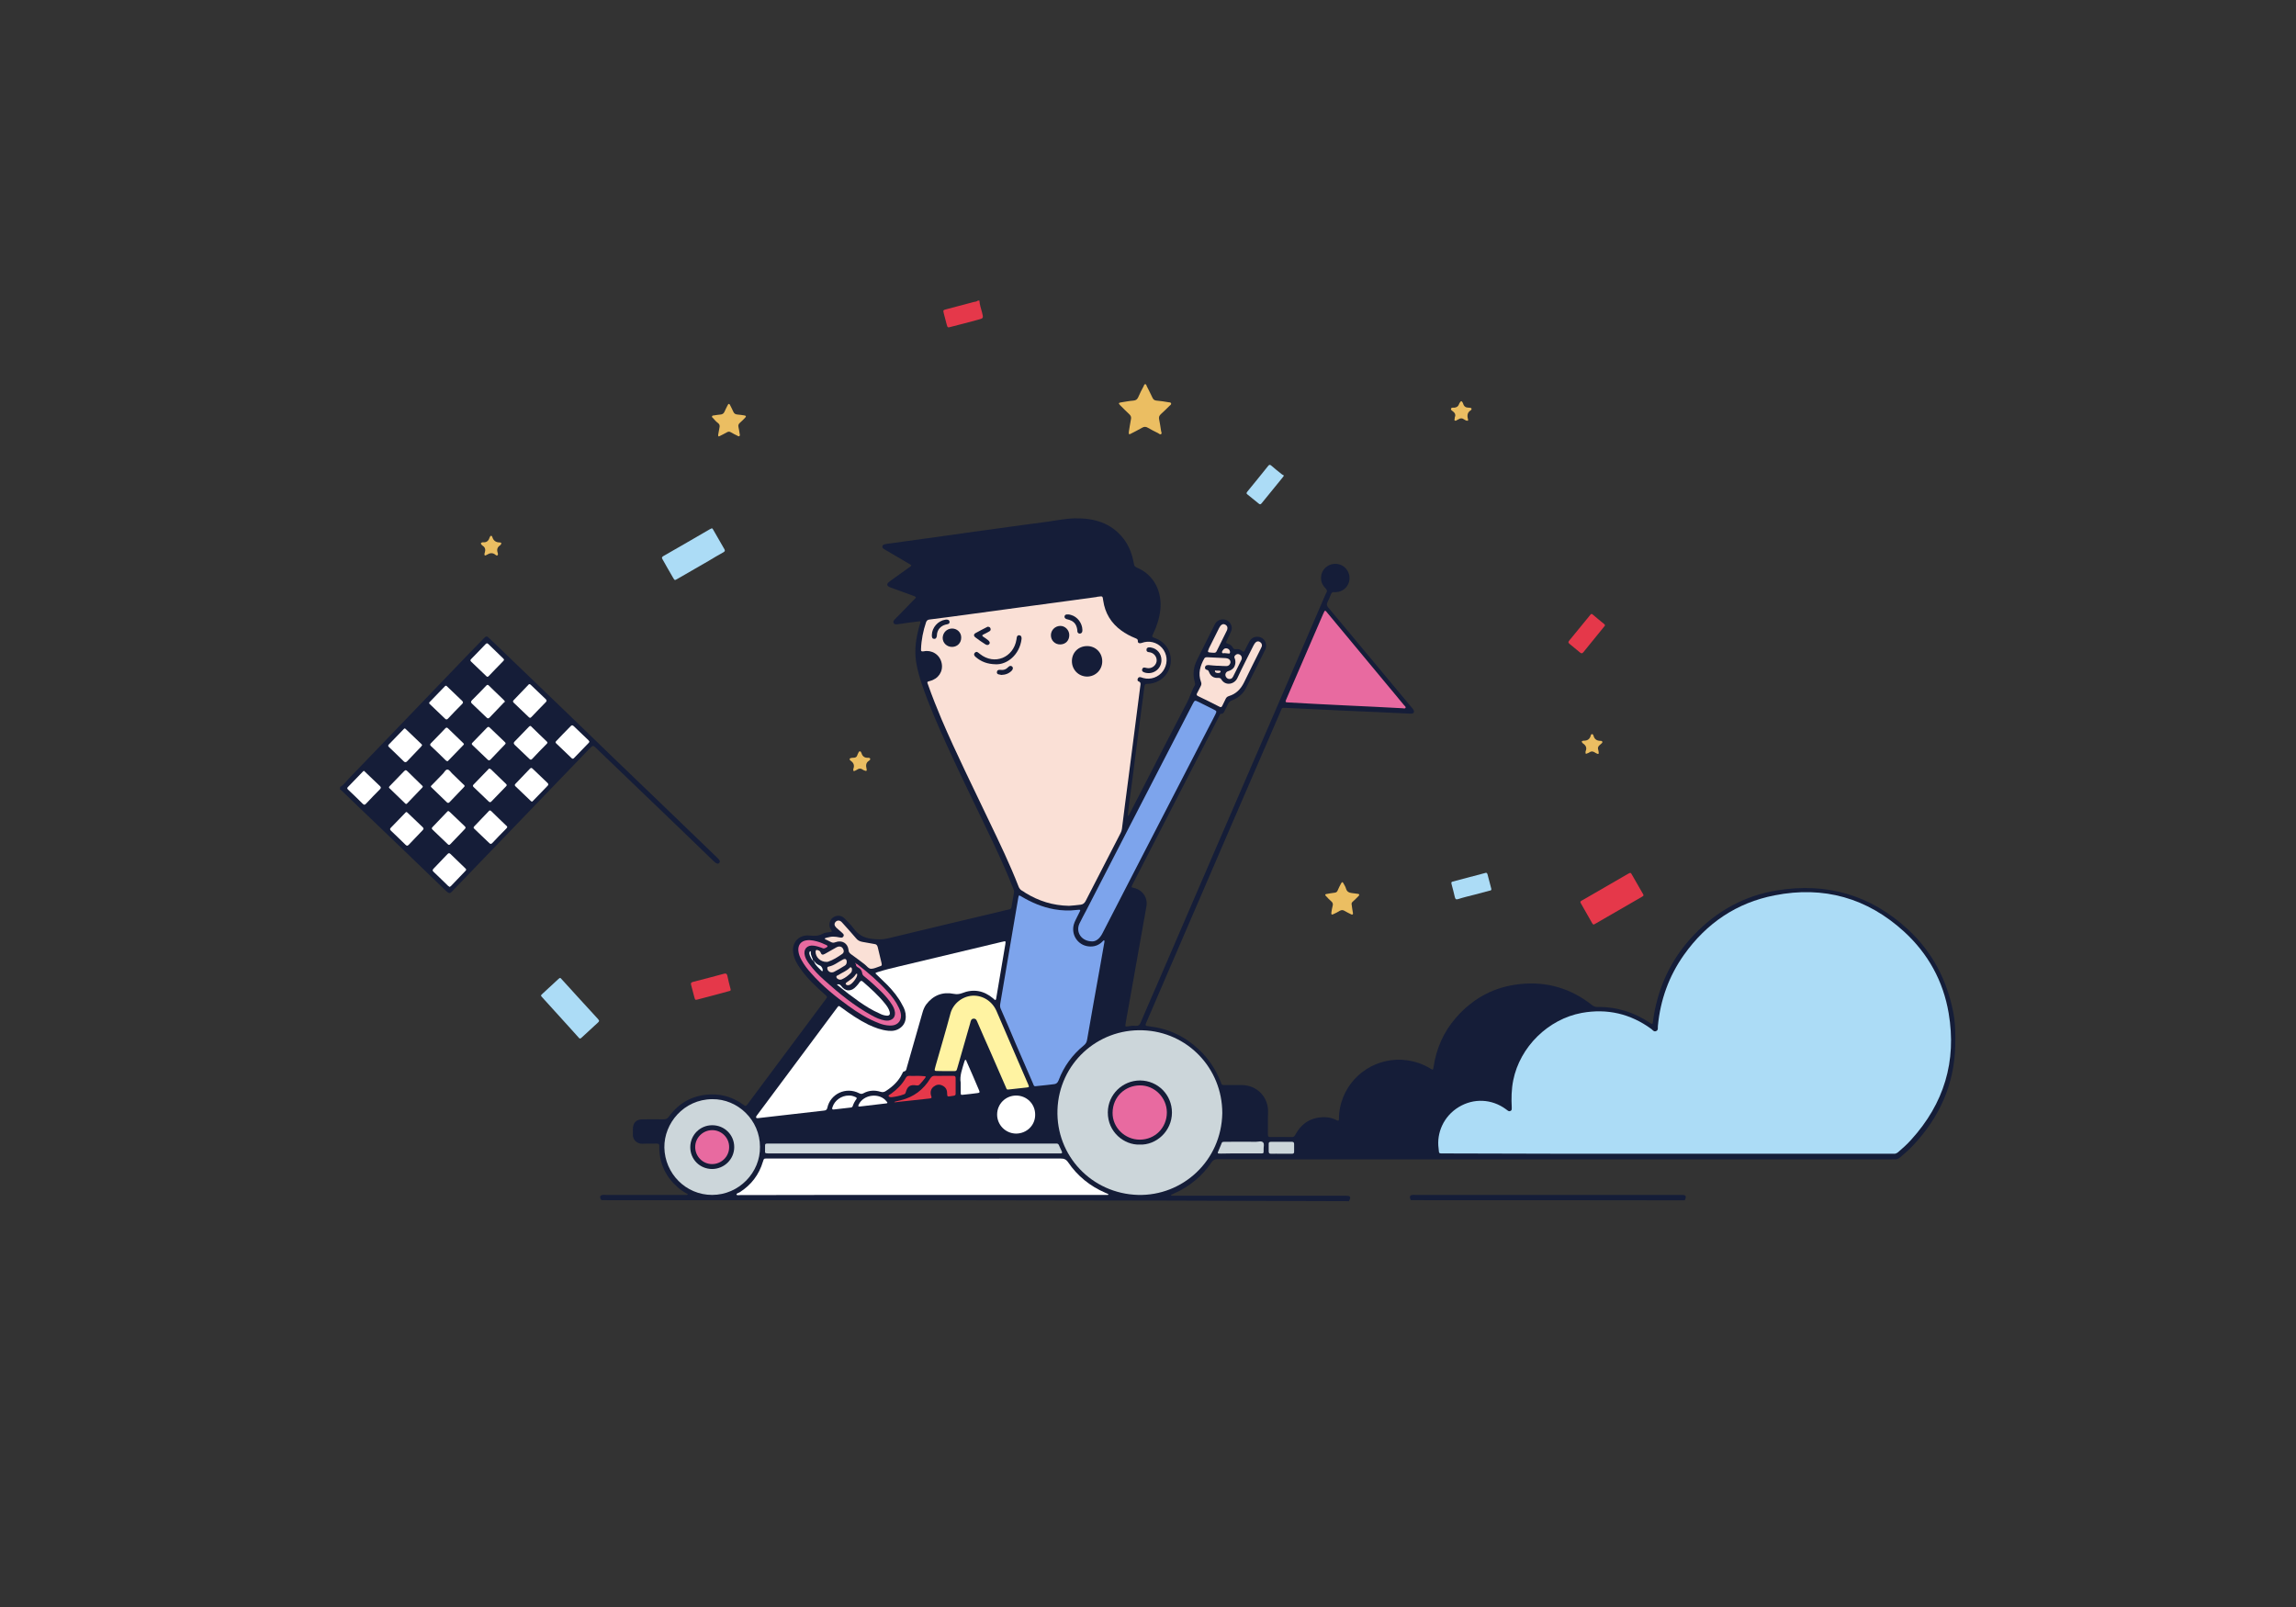 <?xml version="1.0" encoding="utf-8"?>
<!-- Generator: Adobe Illustrator 19.2.1, SVG Export Plug-In . SVG Version: 6.00 Build 0)  -->
<svg version="1.1" id="Capa_1" xmlns="http://www.w3.org/2000/svg" xmlns:xlink="http://www.w3.org/1999/xlink" x="0px" y="0px"
	 viewBox="0 0 1400 980" enable-background="new 0 0 1400 980" xml:space="preserve">
<rect x="0" y="0" width="1400" height="980" fill="#333333" stroke="none"/>
<g>
	<path fill="#151D38" d="M366.8,731.9c-0.2-0.3-0.5-0.6-0.7-1c-0.5-1.2,0-2,1.3-2.2c0.6-0.1,1.3,0,1.9,0c15.8,0,31.7,0,47.5,0
		c0.6,0,1.3,0,1.9,0c0.2,0,0.6-0.1,0.6-0.2c0.2-0.4-0.3-0.5-0.5-0.6c-2-1.1-3.8-2.3-5.5-3.8c-7.3-6.4-11.2-14.4-11.3-24.2
		c0-0.3,0-0.6,0-1c0.1-1.1-0.3-1.5-1.5-1.5c-2.9,0.1-5.8-0.1-8.6,0.1c-3.6,0.2-6.3-2.7-6-5.9c0.1-0.9,0-1.9,0-2.9c0-4,2-6.1,6-6.1
		c4.2,0,8.5-0.1,12.7,0c1.5,0,2.4-0.4,3.3-1.7c6.4-8.8,15.2-13.3,26-13.5c7-0.1,13.4,2,19.1,6.1c1.7,1.3,1.8,1.2,3.1-0.5
		c15.8-21.2,31.5-42.3,47.3-63.5c1.2-1.6,1.2-1.6-0.4-3c-5.5-4.9-10.9-9.9-15.1-16c-2-2.8-3.7-5.8-4.2-9.3
		c-1.1-6.4,3.4-11.3,9.8-10.7c2.8,0.3,5.4,0.4,8-1c1.4-0.8,3-0.9,4.6-1.1c1.3-0.2,1.4-0.2,0.7-1.3c-0.5-0.8-0.9-1.5-1-2.4
		c-0.3-2.3,0.8-4.6,2.8-5.6c2.2-1.1,4.6-0.8,6.4,1c1.9,2,4,4,5.6,6.2c2.7,3.7,6.1,5.6,10.7,6.2c3.4,0.4,6.5,0.6,9.9-0.2
		c23-5.6,46-11,69-16.5c1.7-0.4,3.4-0.9,5.1-1.2c0.9-0.2,1.4-0.6,1.5-1.6c0.5-2.9,1-5.8,1.5-8.7c0.2-0.9-0.2-1.7-0.5-2.5
		c-3.5-9-7.5-17.8-11.6-26.6c-9.8-20.8-20.1-41.4-29.6-62.4c-5.2-11.6-10.3-23.2-14.4-35.3c-1.5-4.6-2.9-9.2-3.6-13.9
		c-1.1-7.2-0.1-14.2,1.8-21.1c0.2-0.9,0.5-1.9,0.8-2.8c0.2-0.7-0.1-0.9-0.7-0.8c-1.8,0.2-3.6,0.5-5.5,0.7c-2.6,0.4-5.2,0.7-7.8,1.1
		c-0.9,0.1-1.8,0.2-2.3-0.8c-0.5-1,0.2-1.6,0.8-2.3c3.8-3.8,7.5-7.7,11.2-11.5c0.4-0.4,0.8-0.8,1.2-1.2c0.6-0.6,0.3-0.9-0.3-1.2
		c-0.6-0.2-1.2-0.5-1.8-0.7c-4.2-1.5-8.4-3.1-12.6-4.6c-0.6-0.2-1.2-0.4-1.7-0.8c-0.8-0.5-0.9-1.3-0.3-2.1c0.5-0.5,1.1-0.9,1.7-1.4
		c3.9-2.8,7.8-5.6,11.7-8.4c1.1-0.8,1.1-0.9,0-1.6c-4.7-2.8-9.5-5.6-14.3-8.4c-0.6-0.4-1.3-0.7-1.8-1.1c-1.1-0.9-0.8-2.2,0.5-2.6
		c1.4-0.4,2.8-0.5,4.2-0.7c12-1.7,24.1-3.3,36.1-5c9.8-1.4,19.6-2.8,29.4-4.1c9.8-1.4,19.6-2.7,29.5-4c5.7-0.8,11.4-2,17.1-2.1
		c11.5-0.2,21.9,2.7,29.4,12.2c3.6,4.5,5.5,9.9,6.5,15.5c0.2,1.2,0.6,1.8,1.7,2.3c10.7,4.4,15.6,14.9,14.4,25.9
		c-0.6,5.1-2.1,9.8-4.3,14.4c-1,2-0.9,2,1.2,2.8c6,2.2,9.8,7.7,9.5,14.1c-0.2,6.2-4.5,11.5-10.5,13.2c-1.2,0.3-2.5,0.6-3.8,0.5
		c-1.3,0-1.6,0.5-1.8,1.6c-0.5,4.4-1.1,8.7-1.7,13.1c-1.2,9.3-2.4,18.6-3.6,27.8c-1.2,9.4-2.4,18.9-3.7,28.3c-0.4,3-0.8,6-1.1,9
		c0,0.3-0.3,0.7,0.2,0.7c0.1,0,0.4-0.3,0.5-0.5c2.3-4.4,4.5-8.8,6.8-13.2c9.5-18.5,19-37,28.6-55.4c1.8-3.4,2.7-7.1,4.7-10.4
		c0.4-0.7,0.2-1.4,0-2.1c-1.4-4.8-0.7-9.3,1.5-13.7c3.4-6.7,6.7-13.4,10.1-20.2c0.3-0.6,0.6-1.3,1-1.9c1.5-2.2,4.4-3,6.8-1.9
		c2.4,1.1,3.8,3.9,2.9,6.4c-0.8,2.1-1.9,4.1-2.8,6.1c-0.6,1.3-0.6,1.4,0.8,1.9c1.3,0.4,2.3,1.2,2.9,2.3c0.4,0.8,1,1.1,1.9,1
		c1.4-0.2,2.7,0.1,3.8,1.1c0.9,0.8,1.3,0.4,1.7-0.5c0.8-1.7,1.7-3.4,2.6-5.1c1-1.9,2.5-3,4.8-3.1c3.3-0.1,5.8,2.6,5.5,5.9
		c-0.1,0.7-0.2,1.4-0.6,2.1c-3.9,7.8-7.7,15.6-11.7,23.4c-1.8,3.5-4.8,6-8.5,7.4c-1.2,0.5-2,1.2-2.5,2.4c-0.5,1.2-1.2,2.4-1.8,3.6
		c-0.5,1.1-0.9,2.3-2.4,2.2c-0.6,0-0.7,0.6-0.9,1c-12.3,24-24.6,47.9-37,71.9c-5.3,10.4-10.7,20.7-16,31.1c-0.9,1.8-0.9,1.8,0.9,2.2
		c5.3,1.3,8.5,6,7.5,11.4c-2.7,15.2-5.4,30.4-8.1,45.6c-1.5,8.4-3,16.8-4.5,25.2c0,0.2-0.1,0.5-0.1,0.7c-0.2,1.7-0.2,1.7,1.4,1.5
		c1.6-0.3,3.2-0.5,4.8-0.3c1.6,0.1,2.4-0.5,3-2c3.1-7.4,6.4-14.8,9.6-22.2c22.3-51.7,44.6-103.5,67-155.2
		c12.1-28,24.2-56.1,36.3-84.1c0.1-0.1,0.1-0.3,0.2-0.4c0.9-1.3,0.5-2.1-0.6-3.2c-3.5-3.5-3.3-9.1,0.3-12.4c2.7-2.5,7-3,10.3-1.1
		c3.3,2,5,5.9,4,9.7c-0.9,3.6-4.1,6.2-7.8,6.4c-0.5,0-1,0.1-1.4,0c-1-0.1-1.4,0.3-1.8,1.2c-0.7,1.7-1.4,3.4-2.2,5
		c-0.6,1.2-0.4,2.1,0.5,3.2c4.1,4.9,8.2,9.8,12.3,14.7c12.7,15.2,25.4,30.5,38.1,45.7c0.5,0.6,1.1,1.2,1.5,1.9
		c0.8,1.2,0.3,2.3-1.1,2.4c-1,0.1-2.1-0.1-3.1-0.1c-12.5-0.6-25.1-1.2-37.6-1.7c-11.9-0.6-23.8-1.1-35.7-1.7
		c-3.1-0.1-2.4-0.3-3.6,2.4c-9.1,21.1-18.3,42.3-27.4,63.4c-18,41.8-36.1,83.6-54.1,125.5c-1.1,2.5-1.1,2.6,1.7,2.9
		c11.6,1.4,21.6,6.1,30.1,14.1c5.9,5.5,10.3,12.2,13.3,19.7c0.8,2,0.4,2,2.9,2c3.3,0,6.6,0,9.8,0c9.8,0,16.4,7.7,16.2,16.3
		c-0.2,4.6,0,9.3-0.1,13.9c0,1.2,0.4,1.5,1.5,1.5c4.4,0,8.8-0.1,13.2,0c1.4,0,1.7-0.8,2.2-1.7c3.9-7,9.8-10.5,17.8-10.4
		c2.6,0,5.1,0.7,7.4,1.9c1,0.5,1.2,0.2,1.2-0.8c0-3.5,0.5-6.8,1.5-10.2c5.2-17.2,22.2-28.1,40.1-25.6c5.1,0.7,9.8,2.4,14.1,5
		c1.7,1,1.7,1,2-0.9c1.7-11.4,6.2-21.5,13.7-30.1c10.4-11.9,23.4-18.9,39.2-20.5c16.3-1.7,30.9,2.7,43.7,12.8c1,0.8,2,1.2,3.3,1.2
		c11.7-0.2,22.4,3.2,32.1,9.7c0.2,0.1,0.4,0.3,0.6,0.4c0.7,0.4,1,0.2,1.1-0.5c0.4-2.7,0.7-5.4,1.3-8c3.6-17.5,11.5-32.8,23.9-45.7
		c13.9-14.5,30.7-23.8,50.5-27c30.4-5,57.2,2.8,79.9,23.8c14.8,13.7,23.7,30.7,27.6,50.5c1.3,6.8,1.4,13.7,1.2,20.6
		c-0.6,23.5-9.6,43.4-25.5,60.4c-2.5,2.7-5.3,5.1-8.1,7.5c-1,0.8-2,1.3-3.3,1.2c-0.6-0.1-1.1,0-1.7,0c-126.3,0-252.6,0-378.9,0
		c-10.8,0-21.6,0-32.4-0.1c-1.6,0-2.6,0.5-3.5,1.8c-5.8,8.6-13.6,15-23.1,19.2c-0.4,0.2-0.9,0.4-1.3,0.6c-0.2,0.1-0.5,0.2-0.3,0.5
		c0,0.1,0.3,0.1,0.4,0.2c0.7,0,1.4,0,2.2,0c34.1,0,68.2,0,102.2,0c0.6,0,1.1,0,1.7,0c2.9,0,3.3,0.7,1.9,3.3
		C670.8,731.9,518.8,731.9,366.8,731.9z"/>
	<path fill="#E86AA0" d="M521.6,587.2c-0.1,0.3-0.3,0.7,0.3,0.7c-0.1,1.2,0.6,1.7,1.5,2.2c1.3,0.7,2.1,1.8,2.3,3.2
		c0.1,1.1,0.7,1.7,1.5,2.3c3.8,3.1,7.5,6.5,11,10c2.1,2.2,4.1,4.5,5.7,7.1c0.9,1.4,1.6,2.9,1.8,4.7c0.2,2.6-1,4.3-3.6,4.9
		c-0.9,0.2-1.7,0.1-2.6,0c-2.9-0.5-5.5-1.7-8-3.1c-10.6-5.8-19.9-13.4-28.8-21.4c-3.4-3-6.6-6.3-9.3-10c-1.1-1.5-2.1-3-2.6-4.8
		c-1.2-4,1.3-6.9,5.4-6.3c1.6,0.2,3.1,0.7,4.6,1.2c0.4,0.2,0.9,0.4,1.4,0.5c0.6,0.1,2.5-0.9,2.4-1.3c-0.2-0.8-1.1-0.9-1.7-1.2
		c-1-0.5-2-0.9-3.1-1.3c-2.5-0.8-5.1-1.5-7.8-1.2c-3.6,0.4-5.5,2.9-5.2,6.4c0.2,2.1,1,4,2,5.8c1.6,2.9,3.6,5.5,5.8,7.9
		c6.7,7.6,14.5,14,22.7,19.9c5.8,4.2,11.9,8,18.7,10.6c2,0.8,4.1,1.3,6.3,1.4c4.4,0.3,7.2-2.2,7.1-6.2c-0.1-1.6-0.6-3.1-1.3-4.6
		c-1.7-3.7-4.2-7-7-10c-5.5-6.1-11.7-11.4-18.1-16.4c-0.3-0.2-0.6-0.5-1.1-0.5C521.8,587.7,521.7,587.5,521.6,587.2
		c-0.3,0.1,0.2,0.3-0.1,0.2c-0.2-0.1-0.2-0.1,0-0.3C521.7,586.9,521.3,587.2,521.6,587.2z"/>
	<path fill="#151D38" d="M519.9,586.6c-0.1-0.1,0.2-0.5-0.2-0.3C519.7,586.4,519.8,586.5,519.9,586.6l0.1,0.1
		C520,586.7,519.9,586.6,519.9,586.6z"/>
	<path fill="#151D38" d="M505.4,596.2c0.1-0.1,0.1-0.3,0-0.3c0,0-0.1,0.1-0.1,0.1C505.2,596.3,505.3,595.9,505.4,596.2
		c0.2,0.5,0.7,0.8,1.1,1.1c0.2,0.1,0.5,0.3,0.6,0.3c0.2-0.3,0-0.5-0.1-0.8C506.8,595.9,506.1,595.9,505.4,596.2z"/>
	<path fill="#FFFFFF" d="M495.9,586.1c0.2,0.4,0.5,0.4,0.8,0.2c-0.1,0.1-0.2,0.3-0.2,0.4c1,2.3,2.9,3.8,4.6,5.5
		c0.2,0.2,0.4,0.1,0.5-0.2c0.3-0.9-0.5-2.6-1.5-3.1c-1.4-0.6-2.7-1.3-3.5-2.7C496.3,586.2,496.1,586,495.9,586.1
		c-0.4-1.9-1.7-3.5-1.5-5.6c0-0.2-0.1-0.5-0.4-0.4c-0.2,0.1-0.4,0.3-0.4,0.5c-0.3,0.7,0,1.4,0.2,2.1
		C494.3,583.9,494.9,585.1,495.9,586.1z"/>
	<path fill="#ACDCF6" d="M1017,703.6c45.3,0,90.5,0,135.8,0c0.6,0,1.3,0,1.9,0c1,0.1,1.8-0.3,2.6-0.9c2.8-2.4,5.5-4.8,8-7.6
		c20.1-22.1,27.9-47.9,22.9-77.3c-3.3-19.5-12.5-36.2-27.1-49.6c-22.5-20.6-49.1-28.1-79-22.2c-23.2,4.5-41.6,17-55.3,36.3
		c-9.2,13-14.4,27.5-15.9,43.4c-0.1,1.1,0.3,2.4-0.9,3c-1.4,0.8-2.2-0.5-3.1-1.2c-12.7-9.3-26.9-12.6-42.4-9.8
		c-20.5,3.8-37.7,20.7-41.8,41.1c-1.1,5.5-1.2,11.1-0.9,16.7c0,0.7,0.1,1.5-0.6,1.9c-0.8,0.5-1.5,0.2-2.2-0.4
		c-0.2-0.2-0.5-0.4-0.8-0.6c-8.6-6.3-19.6-6.8-28.7-1.3c-9.4,5.7-13.6,16-12.3,25.3c0.4,3.2-0.3,3,3.5,3
		C926.2,703.6,971.6,703.6,1017,703.6z"/>
	<path fill="#FAE0D6" d="M651.8,552.4c2-0.1,4.6-0.4,7.2-0.7c1.4-0.2,2.2-0.9,2.9-2.1c7.1-13.9,14.3-27.7,21.4-41.6
		c0.4-0.8,0.7-1.6,0.8-2.5c1.3-10.4,2.6-20.8,4-31.2c2.4-18.6,4.8-37.3,7.2-55.9c0.2-1.2,0.5-2.3-1.1-2.9c-0.7-0.2-0.7-1.1-0.4-1.7
		c0.3-0.8,1-1,1.8-0.8c0.5,0.1,1.1,0.3,1.6,0.5c4.4,1.2,9.2-0.5,11.9-4.2c2.8-3.9,3-8.8,0.5-12.8c-2.5-4-7.3-5.9-11.8-4.9
		c-0.7,0.2-1.4,0.4-2.1,0.6c-1,0.2-1.9,0-1.9-1.2c0.1-1.3-0.8-1.5-1.7-1.9c-3-1.2-5.8-2.7-8.4-4.6c-6.2-4.5-9.9-10.6-11-18.2
		c-0.4-3.1-0.4-2.7-3.3-2.4c-0.3,0-0.6,0.1-0.9,0.2c-5.1,0.7-10.3,1.4-15.4,2.1c-10.1,1.4-20.3,2.7-30.4,4.1
		c-10.1,1.4-20.1,2.7-30.2,4.1c-8.6,1.2-17.1,2.3-25.7,3.4c-1.1,0.1-1.7,0.6-2.1,1.6c-1.8,5.3-2.9,10.8-3.1,16.4
		c-0.1,1.1,0.1,1.7,1.7,1.4c4.5-1,9.8,1.7,10.9,7.3c1,5-2,9.5-7.2,10.8c-1.8,0.5-1.8,0.5-1.1,2.3c2.5,7.1,5.3,14.1,8.2,21
		c9,21.1,19.3,41.6,29.1,62.3c6.3,13.1,12.6,26.2,17.9,39.8c0.4,1.1,1.1,1.9,2.1,2.5c0.8,0.4,1.5,0.9,2.2,1.4
		C633.3,549.4,641.8,552.2,651.8,552.4z"/>
	<path fill="#CCD6DA" d="M745.3,678.8c0-27.4-21.3-49.6-48.5-50.5c-27.7-1-51,20.4-52,48.4c-1,28.1,20.9,51.2,49.1,52
		C721,729.4,744.8,708,745.3,678.8z"/>
	<path fill="#151D38" d="M833.3,703.6c12.7,0,25.4,0,38.2,0c0.6,0,1.3,0,1.9,0c1,0,1.3-0.4,1.1-1.3c-0.5-2-0.4-4.1-0.4-6.2
		c0.4-14.4,12.4-26.6,26.7-27.5c5.7-0.3,11.1,0.8,16.2,3.6c1.5,0.8,1.6,0.8,1.6-0.9c0-3.4,0.1-6.7,0.7-10
		c3.3-18.4,13.1-32.1,29.6-41.1c5.5-3,11.5-4.8,17.7-5.8c0.4-0.1,0.9,0.1,0.9-0.5c0-0.2-0.3-0.5-0.6-0.7c-0.4-0.4-0.9-0.7-1.4-1
		c-12.3-8.1-25.8-11.2-40.4-9c-22.5,3.5-40.6,19.9-46.3,41.9c-0.8,3.3-1.3,6.6-1.7,9.9c-0.2,1.7-1.2,2.2-2.6,1.3
		c-0.6-0.4-1.2-0.9-1.7-1.3c-11.2-7.9-26.3-8.2-37.6-0.5c-10.6,7.2-15.6,17.5-15.1,30.3c0,1,0.6,2.2-0.5,2.9
		c-1.3,0.8-2.1-0.4-2.9-0.9c-6.4-4.2-14.4-3.7-19.9,1.5c-2.9,2.7-4.9,5.9-4.5,10.1c0.1,0.9,0,1.8,0,2.6c0,2.3,0,2.3,2.4,2.4
		c0.3,0,0.6,0,1,0C808,703.6,820.7,703.6,833.3,703.6z"/>
	<path fill="#FFFFFF" d="M552.3,619.9c0,2.8-1,5.2-3.3,6.9c-2.1,1.6-4.6,2.1-7.3,1.8c-4.3-0.4-8.2-1.9-12.1-3.7
		c-5.9-2.9-11.3-6.6-16.6-10.5c-1.6-1.2-1.6-1.2-2.7,0.3c-16.1,21.7-32.3,43.3-48.4,65c-0.2,0.3-0.5,0.6-0.7,1
		c-0.4,0.7-0.2,1.2,0.7,1.2c0.3,0,0.6-0.1,1-0.1c13.1-1.5,26.2-3,39.3-4.5c1.3-0.1,2-0.4,2.3-1.8c1.8-8.3,11.2-13,19.4-8.8
		c1,0.5,1.7,0.5,2.6,0c3.3-1.8,6.9-2,10.4-0.9c1.3,0.4,2.3,0.2,3.3-0.5c4.2-2.7,7.7-6,9.9-10.5c0.3-0.6,0.5-1.3,1.1-1.4
		c1.3-0.2,1.5-1.3,1.7-2.3c3.2-11.2,6.4-22.4,9.6-33.6c0.5-1.8,1.2-3.5,2.3-5c4.3-5.6,10-7.8,16.9-6.4c1.7,0.3,3.1,0.2,4.8-0.4
		c6.9-2.8,13.3-1.7,19,3.1c0.3,0.3,0.6,0.6,0.9,0.8c0.4,0.3,0.7,0.4,0.9-0.2c0.1-0.3,0.2-0.6,0.2-0.9c1.8-10.9,3.7-21.7,5.5-32.6
		c0.3-2.1,0.3-2.1-1.7-1.6c-0.2,0-0.3,0.1-0.5,0.1c-20.7,4.9-41.3,9.9-62,14.8c-4.7,1.1-9.3,2.2-13.9,3.7c-1.3,0.4-1.3,0.6-0.3,1.5
		c2.2,2.1,4.4,4.2,6.5,6.3c3.5,3.6,6.7,7.5,9,12C551.5,615,552.3,617.3,552.3,619.9z"/>
	<path fill="#7DA4EC" d="M665.1,577.2c-7,0.1-12.1-6.3-10.4-13.2c0.5-2,1.6-3.7,2.4-5.5c0.4-0.9,1-1.8,1.4-2.8
		c0.4-0.7,0.1-1-0.7-0.9c-0.4,0-0.8,0.1-1.2,0.1c-4.6,0.6-9.2,0.4-13.8-0.4c-7.2-1.3-13.8-4.1-20-7.8c-1.5-0.9-1.6-0.9-1.9,0.8
		c-1,5.7-1.9,11.3-2.9,17c-2.7,15.9-5.4,31.8-8.1,47.7c-0.2,1.2-0.1,2.2,0.4,3.2c3,6.8,5.9,13.6,8.8,20.5c3.5,8.1,7,16.1,10.5,24.2
		c1.2,2.8,0.6,2.4,3.7,2.1c3-0.2,6-0.7,9.1-1c1.6-0.1,2.5-0.8,3.1-2.4c3.2-8.5,8.4-15.6,15.4-21.3c1.2-1,1.8-2.1,2-3.6
		c2.6-15,5.3-30.1,8-45.1c0.8-4.7,1.7-9.4,2.5-14.2c0.1-0.4,0.1-1-0.1-1.1c-0.4-0.2-0.6,0.3-0.9,0.5
		C670.4,576.1,668,577.2,665.1,577.2z"/>
	<path fill="#FFFFFF" d="M562.5,728.7c36.8,0,73.6,0,110.4,0c0.7,0,1.4,0,2.2,0c0.3,0,0.7,0.1,0.7-0.3c0-0.4-0.4-0.4-0.7-0.5
		c-0.3-0.2-0.7-0.3-1.1-0.5c-9.3-4-17-10.2-22.7-18.6c-1.3-1.9-2.6-2.3-4.7-2.3c-59.2,0.1-118.4,0-177.6,0c-0.5,0-1,0-1.4,0
		c-1.8,0-1.8,0-2.4,1.9c-2.4,8-7.1,14.2-14.2,18.7c-0.7,0.4-2.1,0.7-1.9,1.4c0.2,0.6,1.6,0.3,2.4,0.3
		C488.5,728.7,525.5,728.7,562.5,728.7z"/>
	<path fill="#7DA4EC" d="M666.1,574.1c2.3,0,4.6-1.9,6.1-4.9c6.3-12.2,12.6-24.4,18.9-36.7c15.5-30,30.9-59.9,46.4-89.9
		c1.2-2.3,2.5-4.7,3.6-7c0.9-1.9,0.8-2-1-2.9c-3.1-1.6-6.3-3.2-9.4-4.7c-2.1-1-2.2-1-3.3,1c-0.1,0.1-0.1,0.3-0.2,0.4
		c-11.9,23.1-23.8,46.2-35.7,69.2c-9.7,18.8-19.4,37.6-29.1,56.5c-1.4,2.7-2.9,5.4-4.2,8.1C655.8,568.4,659.3,574.1,666.1,574.1z"/>
	<path fill="#E86AA0" d="M820.8,430.2C820.8,430.2,820.8,430.2,820.8,430.2c11.4,0.5,22.8,1.1,34.2,1.7c0.7,0,1.7,0.4,2-0.2
		c0.4-0.7-0.5-1.2-0.9-1.7c-15.5-18.7-31.1-37.4-46.6-56.1c-0.3-0.4-0.6-0.7-0.9-1.1c-0.4-0.4-0.8-0.5-1.1,0.1
		c-0.2,0.5-0.4,1-0.7,1.5c-2.4,5.6-4.9,11.3-7.3,16.9c-5,11.5-9.9,23-14.9,34.5c-1.1,2.5-1.1,2.5,1.5,2.6
		C797.6,429.1,809.2,429.6,820.8,430.2z"/>
	<path fill="#CCD6DA" d="M463.4,699.3c0-16-13.3-29.2-29.2-29c-17.3,0.2-29.3,14.7-29.1,29.5c0.3,15.9,13.1,28.9,29.1,28.9
		C450.7,728.7,463.7,714.9,463.4,699.3z"/>
	<path fill="#FFF3A2" d="M576.3,653.2C576.3,653.2,576.3,653.2,576.3,653.2c1.6,0,3.2,0,4.8,0c2.1,0,2.1,0,2.7-2.1
		c2.6-9.1,5.2-18.1,7.8-27.2c0.3-1.2,0.5-2.7,2.2-2.7c1.5,0,1.8,1.3,2.3,2.4c2.6,6,5.2,12,7.9,18c3.1,7,6.1,14.1,9.2,21.1
		c0.8,1.8,0.4,1.9,2.8,1.6c3.3-0.4,6.7-0.7,10-1.1c1.6-0.2,1.6-0.3,1-1.8c-2.1-4.8-4.1-9.5-6.2-14.3c-4.4-10.2-8.8-20.4-13.2-30.6
		c-2.6-5.9-8.3-9.6-14.6-9.3c-6.5,0.4-12,5.1-13.5,11c-2.8,10.5-5.9,20.9-8.9,31.4c-0.2,0.8-0.4,1.5-0.6,2.3c-0.2,0.8,0,1.2,0.9,1.2
		C572.6,653.1,574.5,653.2,576.3,653.2z"/>
	<path fill="#CCD6DA" d="M557,703.4c29.2,0,58.4,0,87.6,0c0.7,0,1.4,0,2.2,0c0.7,0,1-0.4,0.7-1.1c-0.6-1.3-1.2-2.6-1.8-3.9
		c-0.3-0.8-0.9-1.1-1.7-1c-0.5,0-1,0-1.4,0c-57.8,0-115.5,0-173.3,0c-0.5,0-1,0-1.4,0c-1-0.1-1.5,0.3-1.4,1.3c0,0.9,0,1.8,0,2.6
		c-0.1,2-0.1,2,2,2.1c0.5,0,1,0,1.4,0C498.9,703.4,527.9,703.4,557,703.4z"/>
	<path fill="#FAE0D6" d="M742,406c0.4,0,0.7,0,1,0c1.6,0.1,3.2,0.2,4.8,0.2c1.4,0,2.3-1,2.5-2.2c0.1-1.2-0.7-2.2-2-2.5
		c-0.5-0.1-1.1-0.2-1.7-0.2c-3.5-0.2-7-0.3-10.5-0.5c-0.8,0-1.4,0.1-1.8,0.8c-2.5,4.5-3.9,9.1-2,14.2c0.4,1,0.3,1.8-0.2,2.7
		c-0.7,1.3-1.3,2.7-2.1,4.1c-0.5,0.9-0.5,1.4,0.5,1.9c4.4,2.1,8.8,4.3,13.1,6.5c0.9,0.5,1.3,0.2,1.7-0.6c0.6-1.4,1.4-2.7,2-4.1
		c0.4-0.9,1-1.5,2-1.8c4.4-1.3,7.3-4.3,9.3-8.4c3.3-6.8,6.7-13.6,10.1-20.4c0.2-0.5,0.5-1,0.7-1.5c0.3-1.2-0.2-2.2-1.3-2.8
		c-1.1-0.6-2-0.2-2.8,0.7c-0.4,0.5-0.7,1.1-1,1.6c-3.3,6.6-6.7,13.1-9.8,19.8c-1.8,3.9-7.3,5-9.8,0.8c-0.5-0.8-1-0.9-1.9-0.9
		c-2.7,0.2-4.6-1-5.6-3.6c-0.2-0.5-0.4-1-1-1.2c-1-0.2-1.7-0.8-1.4-1.8c0.3-1.2,1.3-1.2,2.3-1.2C738.9,405.8,740.5,405.9,742,406z"
		/>
	<path fill="#FFFFFF" d="M619.5,691.3c6.5,0,11.7-5,11.7-11.4c0.1-6.6-5.1-11.8-11.6-11.8c-6.4,0-11.6,5.1-11.6,11.6
		C608,686,613.1,691.2,619.5,691.3z"/>
	<path fill="#FAE0D6" d="M508.3,571.2c-1.3-0.1-2.7,0.3-4.1,0.6c-0.5,0.1-1.3,0.4-1.3,0.5c0,0.6,0.8,0.7,1.2,0.9
		c0.9,0.4,1.7,0.8,2.6,1.3c0.9,0.5,1.7,0.5,2.7,0.1c4-1.5,7.6,0.6,8,4.8c0.1,1.2,0.6,1.8,1.5,2.5c2.7,1.9,5.4,4,8.1,6
		c1.4,1,2.5,2.9,4.2,2.9c1.7,0,3.4-0.9,5-1.4c1.6-0.5,1.6-0.6,1.3-2.2c-0.7-3.2-1.6-6.4-2.3-9.6c-0.3-1.2-0.9-1.8-2-1.9
		c-2.4-0.4-4.9-0.9-7.3-1.3c-1.7-0.3-2.9-0.9-4-2.3c-2.8-3.3-5.7-6.5-8.6-9.7c-1.2-1.3-2.8-1.3-3.8-0.2c-1,1.1-0.8,2.3,0.5,3.6
		c1,0.9,2.1,1.8,3.1,2.7c0.7,0.7,1.8,1.3,1.2,2.5c-0.7,1.2-1.8,0.7-2.8,0.6C510.5,571.4,509.5,571.2,508.3,571.2z"/>
	<path fill="#FFFFFF" d="M540.9,619.4c1.4,0,2-0.8,1.6-2.3c-0.5-1.9-1.6-3.5-2.8-5c-4-5-8.8-9.3-13.6-13.5c-0.8-0.7-1.3-0.5-1.9,0.3
		c-0.6,0.9-1.3,1.8-2.1,2.6c-3,3.4-6.7,3.3-9.3-0.4c-0.4-0.5-0.8-0.8-1.4-0.8c-0.3,0-0.8-0.1-0.9,0c-0.2,0.3,0.2,0.5,0.5,0.7
		c4.1,3.4,8.4,6.7,12.8,9.8c3.9,2.7,8,5.3,12.4,7.2C537.5,618.7,539,619.3,540.9,619.4z"/>
	<path fill="#E5384A" d="M575.5,656.1C575.5,656.1,575.5,656.1,575.5,656.1c-1.8,0-3.5,0.1-5.3,0c-1.3-0.1-2.1,0.3-2.9,1.5
		c-4.2,6.9-10.2,11.5-18.2,13.4c-1.1,0.3-2.2,0.5-3.3,0.8c-0.2,0.1-0.4,0.2-0.6,0.3c0.2,0,0.5,0.1,0.7,0.1c2.4-0.3,4.8-0.6,7.1-0.8
		c4.6-0.5,9.2-1,13.8-1.5c0.9-0.1,1.6-0.3,1-1.5c-0.1-0.2-0.2-0.5-0.2-0.7c-0.4-2.1,0.1-3.8,1.8-5.1c1.6-1.2,3.3-1.5,5.2-0.6
		c1.9,0.9,2.9,2.4,2.9,4.6c0.1,2.2,0.1,2.2,2.2,1.9c0.6-0.1,1.3-0.2,1.9-0.3c0.8-0.1,1.1-0.5,1.1-1.2c0-3.2,0-6.4,0-9.6
		c0-0.9-0.4-1.3-1.3-1.3C579.5,656.1,577.5,656.1,575.5,656.1z"/>
	<path fill="#CCD6DA" d="M756.4,703.4c4.1,0,8.1,0,12.2,0c1.9,0,1.9,0,1.9-1.8c0-0.2,0-0.5,0-0.7c-0.1-1.4,0.6-3.2-0.3-4.2
		c-1-1.1-2.9-0.4-4.3-0.4c-6.1-0.1-12.3,0-18.4,0c-2.7,0-2.2,0-3.1,2.1c-0.4,1-0.9,2.1-1.3,3.1c-0.9,2-0.9,2,1.4,2
		C748.5,703.4,752.4,703.4,756.4,703.4z"/>
	<path fill="#FFFFFF" d="M585.8,660.3c0,2.4,0,4.1,0,5.8c0,1.6,0.1,1.7,1.6,1.5c2.9-0.3,5.7-0.6,8.6-1c1.4-0.2,1.5-0.4,1-1.7
		c-2.5-6-5.1-11.9-7.7-17.8c-0.1-0.3-0.1-0.9-0.7-0.7c-0.3,0.1-0.4,0.5-0.5,0.8C586.8,651.7,585,656.1,585.8,660.3z"/>
	<path fill="#CCD6DA" d="M781.2,703.6c2.2,0,4.3,0,6.5,0c1,0,1.5-0.3,1.4-1.4c0-1.5,0-3,0-4.5c0-1-0.4-1.4-1.4-1.4
		c-4.2,0-8.5,0-12.7,0c-1,0-1.5,0.4-1.4,1.4c0,1.5,0,3,0,4.5c0,1,0.4,1.4,1.4,1.4C777.1,703.5,779.2,703.6,781.2,703.6z"/>
	<path fill="#E5384A" d="M559,656.1C559,656.1,559,656.1,559,656.1c-1.4,0-2.9,0.1-4.3,0c-1.2-0.1-1.9,0.3-2.5,1.4
		c-2.1,3.8-5.2,6.8-8.7,9.4c-0.5,0.3-1,0.6-1.4,0.9c-0.5,0.5-0.3,0.9,0.2,1.1c0.4,0.2,0.9,0.2,1.4,0.2c2.5-0.3,5-0.8,7.4-1.7
		c0.7-0.2,1-0.6,1.2-1.3c1-3.7,2.8-4.8,6.4-4.2c0.8,0.1,1.4,0.1,2-0.5c1.2-1.3,2.4-2.6,3.4-4c0.5-0.7,0.5-1.2-0.6-1.1
		C562,656.1,560.5,656.1,559,656.1z"/>
	<path fill="#FAE0D6" d="M503.9,586.6c0.2,0,0.7,0,1-0.1c3.2-1.1,6-2.9,8.7-4.8c1.1-0.8,1.1-2.1,0.4-3.2c-0.7-1.2-2-1.6-3.3-1.1
		c-0.6,0.2-1.1,0.6-1.7,0.9c-2,1.1-4,2.3-6,3.4c-1.4,0.8-2.1,0.6-2.6-0.8c-0.4-1.1-1.1-1.2-1.9-1.5c-0.8-0.3-1.1,0.1-1.2,0.9
		C497.2,583.6,500.2,586.6,503.9,586.6z"/>
	<path fill="#FAE0D6" d="M738.8,398c2.5,0.2,2.6,0.2,3.6-2c1.7-3.5,3.5-7,5.2-10.5c0.3-0.6,0.7-1.3,0.8-2c0.2-1.1-0.2-2-1.3-2.6
		c-1.1-0.6-2-0.2-2.8,0.6c-0.4,0.5-0.7,1.1-1,1.6c-2,4.1-4,8.1-6.1,12.2C736.2,397.8,736.2,397.8,738.8,398z"/>
	<path fill="#FFFFFF" d="M517.5,668.1c-4.5,0-8.6,3-9.9,7.1c-0.2,0.7-0.5,1.5,0.8,1.4c3.5-0.4,7-0.8,10.5-1.2c0.6-0.1,0.9-0.4,1.1-1
		c0.5-1.5,1.2-2.8,2.1-4c0.6-0.8,0.2-1.1-0.5-1.4C520.3,668.4,518.9,668,517.5,668.1z"/>
	<path fill="#FFFFFF" d="M524.2,674.8c5.5-0.6,10.8-1.3,16.1-1.9c1.3-0.1,0.7-0.8,0.3-1.2c-4.2-5.5-14-4.4-17,1.9
		C523.2,674.7,523.2,674.8,524.2,674.8z"/>
	<path fill="#FAE0D6" d="M753.3,403.8c0,1.1-0.3,2.2-0.9,3.2c-0.9,1.2-2.1,1.9-3.5,2.3c-1.4,0.4-2.1,1.9-1.5,3.2
		c0.6,1.3,1.9,1.9,3.2,1.4c0.6-0.2,1-0.7,1.3-1.3c1.7-3.3,3.3-6.7,5-10.1c0.2-0.3,0.3-0.7,0.3-1.1c0-1.1-0.5-1.8-1.4-2.3
		c-0.9-0.4-1.7-0.3-2.5,0.4c-0.8,0.7-0.8,1.5-0.3,2.3C753.2,402.4,753.3,403.1,753.3,403.8z"/>
	<path fill="#FAE0D6" d="M516.3,586.6c0-1.7-0.9-2.2-2.4-1.4c-2.9,1.5-5.4,3.7-8.8,4.3c-0.7,0.1-0.7,0.8-0.6,1.4
		c0.4,1.7,2.2,2.6,4,1.8c2.2-1.1,4.3-2.4,6.4-3.7C515.9,588.5,516.3,587.6,516.3,586.6z"/>
	<path fill="#FAE0D6" d="M519.5,591.1c0-0.2,0-0.7-0.5-1.1c-0.3-0.3-0.6-0.1-0.8,0.1c-2,2.1-4.7,3-7,4.5c-0.5,0.3-1.4,0.4-1.2,1.3
		c0.1,0.7,0.8,1.1,1.5,1.4c0.6,0.2,1.3,0.2,1.9-0.1c2.1-0.9,3.8-2.3,5.4-3.9C519.3,592.8,519.5,592.1,519.5,591.1z"/>
	<path fill="#FAE0D6" d="M522.2,593.8c-0.1,0.1-0.3,0.2-0.4,0.4c-0.9,1.5-2.2,2.5-3.6,3.5c-0.7,0.5-1.4,1-2.1,1.5
		c-0.7,0.6-0.6,1.2,0.3,1.5c0.5,0.2,0.9,0.1,1.4,0c1.7-0.4,5-4.6,4.9-6.4c0-0.2-0.1-0.3-0.1-0.5
		C522.6,593.9,522.5,593.8,522.2,593.8z"/>
	<path fill="#151D38" d="M574.6,666.7c0-1.1-0.8-2-1.9-2c-1.1,0-2,0.8-2,1.9c0,1.1,0.8,2,1.9,2.1
		C573.7,668.6,574.6,667.7,574.6,666.7z"/>
	<path fill="#FAE0D6" d="M748.7,398.5c1.2,0.3,1.4-0.3,1.3-1.1c-0.1-0.9-0.7-1.6-1.6-1.9c-1-0.3-1.9-0.1-2.5,0.7
		c-0.4,0.5-1,1.2-0.7,1.9c0.3,0.5,1,0.2,1.5,0.2C747.4,398.4,748.2,398.4,748.7,398.5z"/>
	<path fill="#FAE0D6" d="M741.8,409c-0.1,0-1-0.4-1,0.2c-0.1,0.8,0.7,1.1,1.5,1.2c0.3,0,0.6,0,0.9,0c0.5-0.1,1.1-0.3,1.1-0.8
		c0-0.7-0.6-0.5-1.1-0.6C742.8,409,742.5,409,741.8,409z"/>
	<path fill="#151D38" d="M207.4,479.9c2.2-1.2,3.6-3.3,5.3-5.1c11-11.4,22-22.8,32.9-34.2c13.7-14.2,27.4-28.5,41-42.7
		c2.8-2.9,5.6-5.8,8.4-8.6c1.4-1.5,1.9-1.5,3.3-0.1c4.9,4.6,9.7,9.3,14.5,13.9c10.3,9.9,20.5,19.7,30.8,29.6c10,9.6,20,19.3,30,29
		c11.1,10.7,22.3,21.4,33.4,32.1c10.3,9.9,20.5,19.8,30.7,29.6c1.3,1.3,1.5,2.1,0.9,2.8c-0.7,0.8-1.7,0.6-3.1-0.7
		c-7.7-7.4-15.4-14.9-23.1-22.3c-10.2-9.8-20.4-19.6-30.6-29.4c-5.8-5.5-11.5-11.1-17.3-16.6c-0.2-0.2-0.4-0.5-0.7-0.7
		c-2.2-2.1-2.2-2.1-4.3,0c-16.2,16.8-32.4,33.6-48.6,50.5c-11.3,11.8-22.6,23.5-33.9,35.2c-2.7,2.8-2.5,3.6-6.1,0.1
		c-16.3-15.8-32.7-31.5-49.1-47.2c-4.4-4.2-8.8-8.4-13.1-12.6c-0.5-0.4-0.8-1-1.5-1.1C207.4,480.9,207.4,480.4,207.4,479.9z"/>
	<path fill="#FFFFFF" d="M359.4,452.4c-0.1-0.4-0.4-0.7-0.6-1c-3-2.9-6-5.7-9-8.6c-0.8-0.8-1.3-0.5-1.9,0.1
		c-1.5,1.6-3.1,3.2-4.7,4.8c-1.3,1.4-2.6,2.8-4,4.2c-0.4,0.4-0.7,0.8-0.1,1.4c3.2,3,6.3,6.1,9.5,9.1c0.6,0.5,1,0.3,1.4-0.1
		c3-3.1,6-6.2,9-9.3C359.1,452.8,359.2,452.6,359.4,452.4z"/>
	<path fill="#FFFFFF" d="M323.5,442.7c-0.4,0-0.7,0.2-0.9,0.4c-2.9,3-5.9,6.1-8.8,9.1c-0.7,0.7-0.7,1.2,0,2c3,2.8,6,5.7,9,8.6
		c0.7,0.7,1.2,0.6,1.8-0.1c2.9-3.1,5.8-6.1,8.8-9.1c0.6-0.6,0.5-1-0.1-1.5c-3.1-2.9-6.1-5.9-9.1-8.8
		C324,443,323.7,442.8,323.5,442.7z"/>
	<path fill="#FFFFFF" d="M298.4,468.6c-0.3,0.2-0.5,0.3-0.6,0.5c-3,3.1-6,6.2-9,9.3c-0.6,0.6-0.6,1,0,1.6c3.1,2.9,6.1,5.9,9.2,8.8
		c0.6,0.5,1,0.6,1.6,0c3-3.1,6-6.2,9-9.3c0.5-0.5,0.5-0.9,0-1.4c-3.1-3-6.2-6-9.3-9C298.9,468.9,298.6,468.8,298.4,468.6z"/>
	<path fill="#FFFFFF" d="M324.3,488.9c0.2-0.1,0.4-0.2,0.6-0.4c3-3.1,6-6.2,9-9.3c0.7-0.7,0.5-1.2-0.1-1.8c-3-2.9-6-5.7-9-8.6
		c-0.7-0.7-1.1-0.6-1.7,0c-2.9,3.1-5.9,6.1-8.8,9.2c-0.4,0.5-0.6,0.8-0.1,1.4c3.2,3,6.4,6.1,9.5,9.1
		C323.8,488.6,324,488.7,324.3,488.9z"/>
	<path fill="#FFFFFF" d="M307.3,402.1c-0.1-0.2-0.3-0.4-0.5-0.6c-3-2.9-6.1-5.9-9.1-8.8c-0.6-0.6-1.1-0.4-1.6,0.1
		c-2.9,3.1-5.9,6.1-8.8,9.1c-0.6,0.6-0.6,1,0,1.6c3.1,3,6.2,6,9.3,8.9c0.5,0.5,0.9,0.4,1.4-0.1c2.9-3.1,5.9-6.1,8.8-9.1
		C307,402.9,307.4,402.7,307.3,402.1z"/>
	<path fill="#FFFFFF" d="M273.5,494.6c-0.5,0-0.8,0.3-1,0.6c-2.9,3.1-5.9,6.1-8.8,9.2c-0.6,0.6-0.5,1,0.1,1.6
		c3.1,2.9,6.1,5.9,9.2,8.8c0.6,0.6,1,0.6,1.6,0c2.9-3.1,5.8-6.1,8.8-9.2c0.7-0.7,0.6-1.2-0.1-1.8c-3-2.9-6-5.8-9-8.6
		C274,495,273.7,494.8,273.5,494.6z"/>
	<path fill="#FFFFFF" d="M309.3,504.3c-0.1-0.4-0.4-0.7-0.7-0.9c-3-2.9-6-5.7-9-8.7c-0.7-0.7-1.2-0.6-1.7,0.1c-2.9,3-5.7,6-8.6,9
		c-0.7,0.7-0.7,1.1,0,1.7c3,2.9,6,5.7,9,8.6c0.7,0.7,1.2,0.7,1.9,0c2.8-3,5.6-5.9,8.5-8.8C308.9,505,309.3,504.7,309.3,504.3z"/>
	<path fill="#FFFFFF" d="M271.7,418.2c-0.1,0.1-0.4,0.2-0.5,0.4c-3.1,3.2-6.1,6.3-9.2,9.5c-0.6,0.6-0.3,1,0.2,1.4
		c3.1,2.9,6.1,5.9,9.2,8.8c0.7,0.7,1.2,0.5,1.8-0.1c2.8-3,5.6-5.9,8.5-8.8c0.7-0.7,0.9-1.2,0.1-2c-3.1-2.9-6.1-5.9-9.2-8.8
		C272.4,418.4,272.2,418.1,271.7,418.2z"/>
	<path fill="#FFFFFF" d="M283.3,479.5c0-0.7-0.4-0.9-0.8-1.2c-2.2-2.2-4.5-4.4-6.7-6.5c-1-0.9-1.8-2.5-3-2.5c-1.2,0-1.8,1.6-2.7,2.5
		c-2.3,2.3-4.5,4.6-6.7,6.9c-0.4,0.4-1.1,0.8-0.3,1.5c3.1,3,6.2,6,9.3,9c0.6,0.6,1.2,0.6,1.8-0.1c2.9-3,5.7-6,8.6-9
		C283,479.9,283.2,479.7,283.3,479.5z"/>
	<path fill="#FFFFFF" d="M307.8,427.6c-0.2-0.2-0.5-0.5-0.7-0.8c-1.9-1.8-3.8-3.7-5.7-5.5c-1.1-1.1-2.2-2.1-3.3-3.2
		c-0.5-0.5-0.9-0.7-1.6,0c-2.8,3-5.8,6-8.7,8.9c-0.6,0.7-0.9,1.2-0.1,2c3,2.8,6,5.7,9,8.6c0.7,0.7,1.2,0.6,1.8,0
		c2.9-3.1,5.9-6.1,8.8-9.2C307.6,428.3,307.9,428.1,307.8,427.6z"/>
	<path fill="#FFFFFF" d="M257.4,454.4c-0.1-0.2-0.2-0.5-0.4-0.6c-3.2-3.1-6.4-6.2-9.7-9.3c-0.5-0.5-0.9-0.2-1.2,0.2
		c-3,3.1-6,6.2-9,9.3c-0.6,0.6-0.5,1,0.1,1.6c3,2.9,6,5.7,9,8.7c0.7,0.7,1.3,0.7,2,0c2.9-3,5.8-6,8.6-9
		C257.1,454.9,257.2,454.6,257.4,454.4z"/>
	<path fill="#FFFFFF" d="M322.7,417.2c-0.2,0.1-0.4,0.2-0.5,0.4c-3,3.2-6.1,6.3-9.1,9.5c-0.5,0.6-0.3,0.9,0.1,1.4
		c3.1,2.9,6.1,5.9,9.2,8.8c0.5,0.5,1,0.7,1.6,0c2.9-3.1,5.9-6.1,8.8-9.1c0.7-0.7,0.6-1.2,0-1.8c-3.1-2.9-6.1-5.9-9.2-8.8
		C323.4,417.4,323.1,417.2,322.7,417.2z"/>
	<path fill="#FFFFFF" d="M248,495.2c-0.5,0-0.7,0.3-0.9,0.5c-2.9,3-5.9,6.1-8.8,9.1c-0.7,0.7-0.5,1.2,0.1,1.8
		c2.9,2.8,5.9,5.6,8.8,8.5c0.8,0.8,1.3,0.9,2.1,0c2.8-3,5.6-5.9,8.4-8.8c0.6-0.6,0.8-1.1,0.1-1.8c-3.1-2.9-6.1-5.9-9.2-8.8
		C248.4,495.5,248.1,495.3,248,495.2z"/>
	<path fill="#FFFFFF" d="M308.3,453.1c-0.2-0.2-0.4-0.6-0.7-0.8c-3-2.9-6-5.7-9-8.6c-0.6-0.6-1-0.5-1.6,0c-3,3.1-6,6.2-9,9.3
		c-0.5,0.5-0.4,0.9,0.1,1.4c3.1,2.9,6.1,5.9,9.2,8.8c0.6,0.6,1.1,0.7,1.8,0c2.8-3,5.8-6,8.6-9C308,453.9,308.3,453.7,308.3,453.1z"
		/>
	<path fill="#FFFFFF" d="M272.4,464.1c0.6,0.2,0.8,0,0.9-0.2c3.1-3.2,6.2-6.4,9.3-9.6c0.5-0.5,0.2-0.8-0.2-1.2c-3.1-3-6.2-6-9.3-9
		c-0.6-0.6-1.1-0.4-1.6,0.1c-2.9,3-5.8,6.1-8.8,9.1c-0.5,0.6-0.6,1,0,1.6c3.1,2.9,6.1,5.8,9.1,8.8
		C272.1,463.9,272.4,464.1,272.4,464.1z"/>
	<path fill="#FFFFFF" d="M274.2,540.9c0.3-0.2,0.6-0.4,0.8-0.6c3-3.1,6-6.2,8.9-9.3c0.5-0.5,0.4-1-0.1-1.4c-3-2.9-6.1-5.9-9.1-8.8
		c-0.6-0.6-1.1-0.7-1.8,0c-2.8,3-5.7,6-8.6,9c-0.6,0.7-0.7,1.1,0,1.8c3.1,2.9,6.1,5.9,9.1,8.8C273.7,540.5,273.9,540.6,274.2,540.9z
		"/>
	<path fill="#FFFFFF" d="M247.2,469.7c-0.2,0.1-0.4,0.3-0.7,0.5c-3,3.1-6,6.2-9,9.3c-0.6,0.6-0.3,1,0.2,1.4c3.1,3,6.2,6,9.3,9
		c0.4,0.4,0.7,0.6,1.2,0.1c3.1-3.2,6.2-6.4,9.3-9.7c0.6-0.6,0.2-1-0.3-1.4c-3-2.9-6-5.8-8.9-8.7C248.1,470,247.8,469.7,247.2,469.7z
		"/>
	<path fill="#FFFFFF" d="M221.9,470.1c-0.2,0.1-0.5,0.2-0.6,0.4c-3.1,3.2-6.1,6.3-9.2,9.5c-0.6,0.6-0.4,1,0.2,1.6
		c3,2.8,5.9,5.6,8.8,8.5c1,1,1.5,0.7,2.3-0.2c2.7-2.9,5.5-5.8,8.3-8.6c0.7-0.8,0.7-1.2,0-1.9c-3-2.8-6-5.7-9-8.6
		C222.5,470.5,222.2,470.3,221.9,470.1z"/>
	<path fill="#151D38" d="M860.2,731.9c0-0.4-0.3-0.7-0.4-1.1c-0.3-1.3,0.1-2,1.5-2.1c0.6-0.1,1.1,0,1.7,0c53.9,0,107.8,0,161.7,0
		c0.2,0,0.3,0,0.5,0c2.9,0,3.3,0.6,2.1,3.3C971.6,731.9,915.9,731.9,860.2,731.9z"/>
	<path fill="#E5384A" d="M597.2,183.3c0.1,2.5,1,4.8,1.6,7.2c0.9,3.6,0.9,3.6-2.5,4.5c-5.5,1.5-10.9,2.9-16.4,4.3
		c-2.1,0.6-2.1,0.5-2.7-1.6c-0.6-2.2-1.1-4.3-1.7-6.5c-0.5-2-0.5-2.1,1.5-2.6c5.5-1.5,11.1-2.9,16.6-4.4c0.9-0.2,1.9-0.2,2.7-0.9
		C596.6,183.3,596.9,183.3,597.2,183.3z"/>
	<path fill="#ACDCF6" d="M433.9,322.2c0.6,0,0.7,0.4,0.9,0.7c2.3,4,4.6,8.1,6.9,12c0.6,1,0.2,1.4-0.6,1.9c-3.1,1.7-6.1,3.5-9.1,5.3
		c-6.3,3.6-12.6,7.3-18.9,10.9c-1.7,1-1.7,1-2.7-0.7c-2.2-3.7-4.3-7.5-6.4-11.2c-0.6-0.9-0.5-1.4,0.5-2c9.5-5.4,18.9-10.9,28.4-16.4
		C433.3,322.5,433.7,322.4,433.9,322.2z"/>
	<path fill="#E5384A" d="M971.9,563.8c-0.6,0-0.8-0.4-1-0.7c-2.3-4.1-4.7-8.2-7-12.3c-0.4-0.7-0.3-1.1,0.4-1.5
		c1.8-1,3.6-2.1,5.4-3.1c7.6-4.4,15.2-8.8,22.8-13.2c1.8-1,1.8-1,2.8,0.8c2.1,3.6,4.1,7.2,6.2,10.8c0.9,1.5,0.9,1.6-0.5,2.4
		c-9.4,5.4-18.8,10.9-28.2,16.3C972.5,563.5,972.1,563.7,971.9,563.8z"/>
	<path fill="#ACDCF6" d="M365.3,622.4c0,0.6-0.4,0.8-0.6,1.1c-3.4,3.1-6.8,6.3-10.2,9.4c-0.7,0.7-1.2,0.5-1.7-0.2
		c-2.1-2.4-4.3-4.7-6.4-7.1c-5.2-5.7-10.4-11.4-15.6-17.2c-1.2-1.3-1.2-1.3,0.1-2.5c3.1-2.9,6.2-5.8,9.3-8.6c1.3-1.2,1.4-1.2,2.4,0
		c7.4,8.1,14.7,16.2,22.1,24.2C364.9,621.9,365.1,622.2,365.3,622.4z"/>
	<path fill="#EBBE62" d="M688.3,263.4c0.4-2.4,0.8-5.1,1.3-7.7c0.3-1.2,0-2.1-0.9-3c-2-1.8-3.9-3.8-5.8-5.7c-1-1-0.8-1.4,0.6-1.6
		c2.5-0.4,5-0.9,7.6-1.1c1.6-0.1,2.4-0.8,3-2.2c1-2.3,2.1-4.5,3.3-6.7c0.2-0.5,0.3-1.2,1-1.1c0.6,0,0.6,0.7,0.8,1.1
		c1.2,2.4,2.4,4.7,3.5,7.1c0.5,1.1,1.2,1.7,2.5,1.8c2.5,0.2,4.9,0.6,7.3,1c0.6,0.1,1.4,0,1.6,0.7c0.2,0.7-0.6,1.1-1,1.5
		c-1.7,1.7-3.4,3.4-5.2,5c-1.1,1-1.4,1.9-1.1,3.3c0.5,2.3,0.8,4.7,1.2,7.1c0.1,0.6,0.6,1.4,0,1.8c-0.7,0.5-1.3-0.3-1.9-0.6
		c-2.1-1-4.2-2.1-6.1-3.2c-1.3-0.8-2.4-0.8-3.7,0c-2.2,1.3-4.5,2.4-6.8,3.6C688.5,265.1,688.2,264.9,688.3,263.4z"/>
	<path fill="#ACDCF6" d="M782.9,290c-0.4,0.6-0.6,1-0.9,1.3c-4.2,5.2-8.5,10.4-12.7,15.6c-0.6,0.7-1,0.9-1.8,0.2
		c-2.3-1.9-4.6-3.8-6.9-5.6c-0.7-0.5-0.6-0.9-0.1-1.6c4.3-5.3,8.6-10.5,12.8-15.8c0.5-0.6,0.9-0.9,1.7-0.3c2.2,1.9,4.4,3.7,6.7,5.5
		C782.2,289.6,782.6,289.8,782.9,290z"/>
	<path fill="#E5384A" d="M978.7,381.4c-0.2,0.3-0.4,0.6-0.7,0.9c-4.2,5.1-8.4,10.3-12.5,15.4c-0.8,1-1.3,0.8-2.1,0.2
		c-2.1-1.8-4.2-3.5-6.3-5.2c-0.9-0.7-1-1.2-0.2-2.1c4.2-5.1,8.4-10.3,12.6-15.4c0.5-0.6,0.9-1.2,1.7-0.4c2.3,2,4.7,3.9,7,5.8
		C978.4,380.8,978.6,381,978.7,381.4z"/>
	<path fill="#E5384A" d="M445.5,603.3c0.2,0.8-0.3,1-0.9,1.1c-1.9,0.5-3.7,1-5.5,1.5c-4.5,1.2-9.1,2.4-13.6,3.6
		c-1.6,0.4-1.6,0.4-2.1-1.3c-0.7-2.5-1.3-5.1-2-7.6c-0.3-1.2,0.1-1.5,1.1-1.8c6.3-1.6,12.7-3.3,19-5c1.2-0.3,1.7,0,2,1.2
		C444,597.7,444.8,600.5,445.5,603.3z"/>
	<path fill="#ACDCF6" d="M906.1,532.3c0.5-0.1,0.7,0.3,0.9,0.8c0.8,2.9,1.5,5.9,2.3,8.8c0.3,1.1-0.5,1.2-1.2,1.3
		c-2.9,0.8-5.7,1.5-8.6,2.3c-3.5,0.9-7,1.7-10.4,2.8c-1.3,0.4-1.7,0-2-1.2c-0.6-2.6-1.3-5.3-2-7.9c-0.2-0.8-0.3-1.4,0.7-1.6
		c6.6-1.7,13.1-3.5,19.7-5.2C905.6,532.3,905.8,532.3,906.1,532.3z"/>
	<path fill="#EBBE62" d="M437.9,265.2c0.3-1.6,0.5-3,0.8-4.4c0.3-1.2,0.1-2.1-1-2.9c-1.1-0.8-2-1.9-2.9-2.9
		c-0.3-0.3-0.9-0.6-0.6-1.2c0.2-0.5,0.8-0.4,1.3-0.5c1.3-0.2,2.5-0.4,3.8-0.5c1.2-0.1,2-0.6,2.5-1.8c0.6-1.4,1.3-2.7,2-4.1
		c0.4-0.8,0.9-0.8,1.3,0c0.7,1.4,1.4,2.7,2,4.1c0.5,1.2,1.3,1.7,2.6,1.8c1.4,0.1,2.7,0.3,4,0.5c1.3,0.2,1.4,0.6,0.6,1.5
		c-1,1-2,2.1-3.1,3c-0.9,0.8-1.2,1.6-0.9,2.7c0.3,1.3,0.5,2.7,0.7,4c0.1,0.5,0.3,1-0.1,1.4c-0.5,0.5-1-0.1-1.5-0.3
		c-1.2-0.6-2.5-1.2-3.6-1.9c-0.9-0.6-1.7-0.6-2.7,0c-1.3,0.8-2.7,1.4-4,2.1C438.1,266.4,437.9,266.2,437.9,265.2z"/>
	<path fill="#EBBE62" d="M825,557c0,0.8-0.5,0.9-1.1,0.6c-1.4-0.7-2.9-1.4-4.2-2.2c-0.9-0.5-1.7-0.5-2.7,0c-1.3,0.8-2.6,1.5-4,2.1
		c-1,0.5-1.3,0.2-1.2-0.9c0.2-1.4,0.4-2.8,0.8-4.2c0.3-1.1,0.1-1.9-0.8-2.7c-1.2-1-2.3-2.2-3.4-3.4c-0.5-0.5-0.5-1,0.4-1.1
		c1.6-0.3,3.3-0.6,5-0.8c1-0.1,1.6-0.6,1.9-1.5c0.6-1.4,1.3-2.8,2-4.1c0.6-1.1,1-1.1,1.6,0.1c0.6,1,1.2,2.1,1.5,3.2
		c0.6,1.7,1.7,2.3,3.4,2.5c1.3,0.1,2.5,0.4,3.8,0.5c0.9,0.1,1.1,0.6,0.4,1.3c-1.2,1.2-2.3,2.4-3.6,3.5c-0.6,0.5-0.8,1.1-0.6,1.9
		C824.4,553.5,824.7,555.2,825,557z"/>
	<path fill="#EBBE62" d="M887,255.3c0-0.4,0-0.8,0.2-1.2c0.5-1.3-0.1-2.3-1.1-3.1c-0.6-0.5-1.6-0.9-1.3-1.8c0.3-0.9,1.4-0.5,2.1-0.6
		c1.3-0.2,2.2-0.7,2.7-2c0.1-0.4,0.4-0.9,0.7-1.3c0.6-0.9,0.9-0.9,1.5,0.1c0.2,0.3,0.3,0.6,0.4,0.9c0.5,1.6,1.6,2.3,3.2,2.3
		c0.4,0,0.8,0.1,1.2,0.1c0.7,0.2,0.9,0.6,0.5,1.2c-0.1,0.1-0.2,0.3-0.3,0.3c-2.1,1.3-2.3,3.2-1.7,5.4c0.3,1-0.1,1.2-1.2,0.8
		c-0.4-0.2-0.7-0.3-1.1-0.6c-1.2-0.9-2.3-0.9-3.5-0.1c-0.3,0.2-0.6,0.3-0.8,0.4c-0.4,0.2-0.8,0.7-1.3,0.4
		C886.6,256.3,886.9,255.7,887,255.3z"/>
	<path fill="#EBBE62" d="M520.3,469.2c0-0.2,0-0.3,0.1-0.5c0.7-2,0.1-3.5-1.6-4.7c-0.4-0.3-0.8-0.6-0.7-1.2c0.2-0.5,0.7-0.5,1.2-0.6
		c0.4-0.1,0.8-0.1,1.2-0.1c1.2,0,2-0.5,2.3-1.7c0.1-0.4,0.3-0.7,0.5-1.1c0.2-0.4,0.3-1,0.9-1.1c0.7-0.1,0.9,0.6,1.1,1.1
		c0.6,2,2,3,4.1,2.8c0.5,0,1,0.1,1.2,0.6c0.2,0.5-0.3,0.9-0.7,1.2c-2,1.2-2,3-1.5,5c0.3,1.2-0.1,1.5-1.2,1c-0.3-0.1-0.6-0.2-0.9-0.4
		c-1.3-1-2.6-1-3.9,0c-0.3,0.2-0.6,0.3-0.8,0.4C520.5,470.5,520.2,470.3,520.3,469.2z"/>
	<path fill="#EBBE62" d="M295.4,337.7c0-0.2,0.1-0.4,0.2-0.7c0.5-1.7,0.4-3.1-1.3-4.2c-0.3-0.2-0.6-0.5-0.8-0.8
		c-0.5-0.6-0.3-1,0.4-1.2c0.2-0.1,0.5-0.1,0.7-0.1c2.1,0.2,3.3-0.9,3.9-2.8c0.1-0.3,0.3-0.6,0.4-0.8c0.4-0.5,0.8-0.5,1.1,0
		c0.1,0.1,0.2,0.3,0.2,0.4c0.7,2.3,2.2,3.3,4.6,3.3c1,0,1.1,0.6,0.5,1.4c-0.1,0.1-0.2,0.3-0.3,0.3c-1.8,1.2-2.2,2.7-1.5,4.7
		c0.1,0.4,0.3,1-0.1,1.4c-0.4,0.4-1,0-1.3-0.3c-1.8-1.4-3.4-1.1-5.2,0C295.7,339.1,295.3,338.8,295.4,337.7z"/>
	<path fill="#EBBE62" d="M966.8,458.5c0-0.2,0-0.3,0.1-0.5c0.8-1.9,0.1-3.4-1.5-4.5c-0.3-0.2-0.5-0.4-0.7-0.7
		c-0.4-0.6-0.2-0.9,0.4-1c0.2-0.1,0.5-0.1,0.7-0.1c2.1,0,3.5-0.9,4.1-2.9c0.1-0.5,0.3-1.2,1-1.1c0.5,0.1,0.7,0.7,0.8,1.1
		c0.6,2.2,2.2,3,4.3,3c0.4,0,0.8,0,1,0.5c0.2,0.6-0.2,0.9-0.6,1.2c-0.3,0.3-0.6,0.5-0.9,0.8c-1,0.8-1.4,1.7-1,2.9
		c0.2,0.5,0.2,1.1,0.3,1.6c0.1,1.1-0.2,1.2-1.2,0.7c-0.4-0.2-0.7-0.3-1.1-0.6c-1.2-0.8-2.3-0.9-3.5,0c-0.3,0.2-0.7,0.4-1.1,0.5
		C966.9,459.9,966.7,459.8,966.8,458.5z"/>
	<path fill="#151D38" d="M662.9,394c5.2,0,9.2,4,9.2,9.3c0,5.2-4.1,9.3-9.3,9.3c-5.2-0.1-9.2-4.2-9.2-9.4
		C653.6,397.9,657.6,394,662.9,394z"/>
	<path fill="#151D38" d="M607.2,405.1c-5.2-0.1-8.9-1.6-12.1-4.3c-0.3-0.3-0.6-0.5-0.8-0.8c-0.4-0.6-0.5-1.2,0-1.8
		c0.5-0.6,1.2-0.9,1.9-0.4c0.5,0.3,0.9,0.7,1.3,1c8.9,7.1,20.5,2.2,22.3-8.8c0.1-0.5,0.1-1,0.2-1.4c0.2-0.8,0.7-1.3,1.5-1.2
		c1,0.1,1.3,0.7,1.4,1.6c0,0.2,0,0.5,0,0.7C621.7,399.5,613.9,405.4,607.2,405.1z"/>
	<path fill="#151D38" d="M652,387.3c0,3.3-2.2,5.6-5.4,5.7c-3.3,0.1-5.8-2.4-5.8-5.6c0-3.1,2.5-5.6,5.6-5.7
		C649.4,381.6,652,384.2,652,387.3z"/>
	<path fill="#151D38" d="M580.4,383.3c3.1-0.1,5.7,2.3,5.7,5.4c0.1,3.2-2.2,5.7-5.4,5.8c-3.3,0.1-5.9-2.4-5.9-5.5
		C574.9,385.8,577.3,383.4,580.4,383.3z"/>
	<path fill="#151D38" d="M708.2,402.6c0,5.1-4.6,8.8-9.6,7.7c-0.5-0.1-1.1-0.3-1.6-0.6c-0.6-0.4-0.8-1-0.5-1.7
		c0.2-0.7,0.8-1,1.5-0.9c0.5,0.1,0.9,0.2,1.4,0.3c2.6,0.5,5.2-1.2,5.8-3.8c0.5-2.5-1.1-5-3.6-5.7c-0.5-0.1-1.1-0.2-1.6-0.3
		c-0.7-0.2-1-0.8-0.9-1.5c0-0.8,0.5-1.1,1.2-1.3c0.6-0.1,1.1,0,1.7,0.1C705.6,395.6,708.2,398.6,708.2,402.6z"/>
	<path fill="#151D38" d="M602.5,382.2c0.6,0.1,1.2,0.3,1.4,0.9c0.3,0.7,0.2,1.5-0.6,1.9c-1.2,0.7-2.5,1.4-3.8,2
		c-0.6,0.3-0.8,0.7-0.1,1.2c1.1,0.7,2.1,1.4,3.1,2.2c1,0.8,1.3,1.7,0.7,2.4c-0.7,0.8-1.6,0.6-2.4,0.1c-2-1.3-4-2.6-5.9-4.1
		c-1.3-0.9-1.3-2-0.1-2.7c2.3-1.3,4.7-2.5,7-3.7C602,382.2,602.3,382.2,602.5,382.2z"/>
	<path fill="#151D38" d="M568.2,387.2c0.1-4.5,3.7-8.6,8.2-9.3c0.5-0.1,1-0.1,1.4,0c0.7,0.1,1.1,0.6,1.2,1.3c0,0.6-0.2,1.1-0.8,1.3
		c-0.5,0.2-1.1,0.3-1.6,0.4c-3,0.8-5,3-5.3,6.1c0,0.2,0,0.3,0,0.5c-0.2,1.5-0.7,2.2-1.7,2.1C568.6,389.6,568.1,388.8,568.2,387.2z"
		/>
	<path fill="#151D38" d="M660,384.1c0,0.5,0,1-0.2,1.4c-0.3,0.6-0.8,0.9-1.6,0.9c-0.6-0.1-1-0.5-1.2-1c-0.1-0.4-0.1-0.8-0.1-1.2
		c-0.5-3.7-2.2-5.6-6-6.5c-0.3-0.1-0.6-0.1-0.9-0.3c-0.6-0.3-1-0.8-0.9-1.5c0.1-0.7,0.6-1.1,1.3-1.2c0.9-0.1,1.8,0,2.6,0.3
		C657,376.1,659.9,380,660,384.1z"/>
	<path fill="#151D38" d="M610.6,411.6c-0.5-0.1-1.2-0.2-1.9-0.4c-0.6-0.2-1-0.8-0.8-1.5c0.1-0.7,0.5-1.1,1.3-1.2c0.2,0,0.5,0,0.7,0
		c2,0.3,3.6-0.3,4.9-1.7c0.7-0.7,1.4-1,2.3-0.4c0.7,0.6,0.7,1.6-0.1,2.5C615.3,410.7,613.2,411.5,610.6,411.6z"/>
	<path fill="#151D38" d="M694.8,698c-9.2,0.3-19.4-7.5-19.3-19.7c0.1-10.8,8.9-19.4,19.7-19.4c10.8,0.1,19.4,8.7,19.4,19.6
		C714.6,689.8,705,698.5,694.8,698z"/>
	<path fill="#E86AA0" d="M711.5,678.4c0-9-7.5-16.6-16.5-16.5c-9,0.1-16.5,6.9-16.6,16.7c-0.1,9,7.5,16.4,16.6,16.4
		C704.3,695,711.5,687.7,711.5,678.4z"/>
	<path fill="#151D38" d="M434.3,712.9c-7.5,0-13.4-5.8-13.4-13.3c0-7.4,5.9-13.4,13.4-13.4c7.5,0,13.4,5.9,13.4,13.3
		C447.7,706.9,441.7,712.8,434.3,712.9z"/>
	<path fill="#E86AA0" d="M434.3,689.2c-5.7,0-10.4,4.6-10.4,10.3c0,5.7,4.6,10.4,10.3,10.4c5.7,0,10.4-4.6,10.4-10.3
		C444.7,693.9,440,689.2,434.3,689.2z"/>
</g>
</svg>
